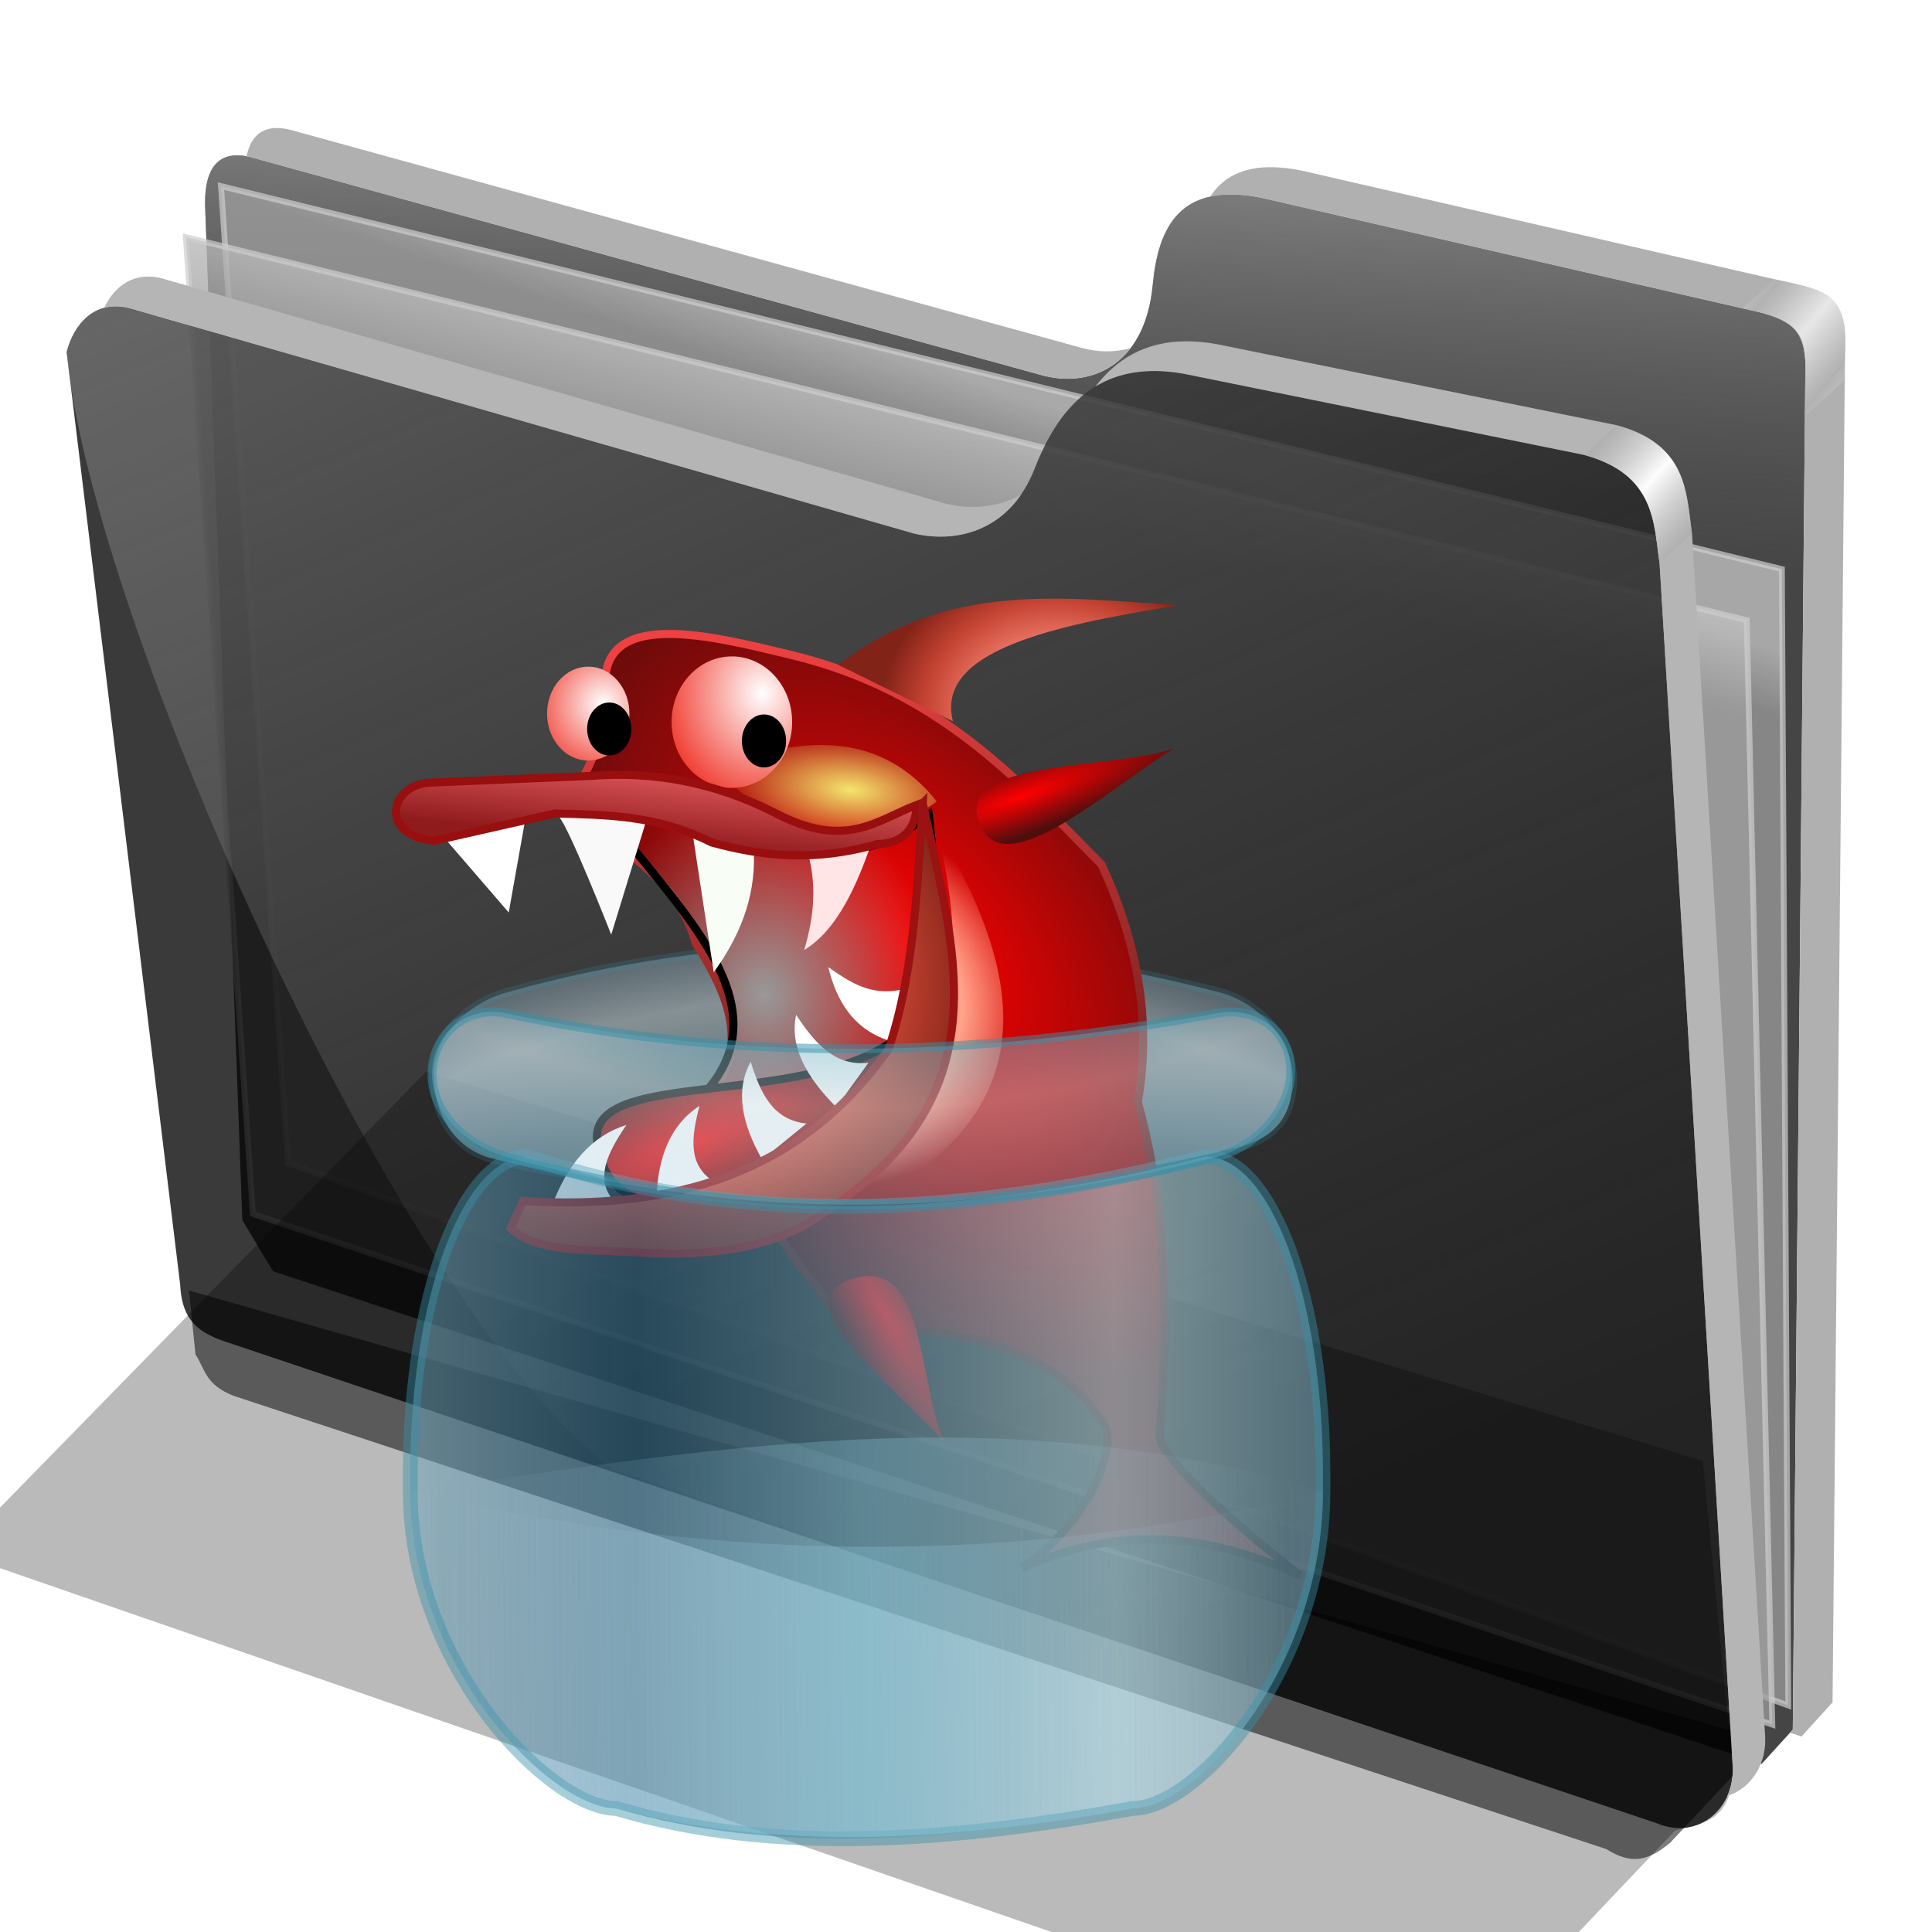 <?xml version="1.0" encoding="UTF-8" standalone="no"?>
<!-- Created with Inkscape (http://www.inkscape.org/) -->

<svg
   xmlns:dc="http://purl.org/dc/elements/1.1/"
   xmlns:cc="http://creativecommons.org/ns#"
   xmlns:rdf="http://www.w3.org/1999/02/22-rdf-syntax-ns#"
   xmlns:svg="http://www.w3.org/2000/svg"
   xmlns="http://www.w3.org/2000/svg"
   xmlns:xlink="http://www.w3.org/1999/xlink"
   xmlns:sodipodi="http://sodipodi.sourceforge.net/DTD/sodipodi-0.dtd"
   xmlns:inkscape="http://www.inkscape.org/namespaces/inkscape"
   id="svg2"
   sodipodi:version="0.32"
   inkscape:version="0.91 r13725"
   width="255"
   height="255"
   sodipodi:docname="folder-video-fun.svg"
   inkscape:output_extension="org.inkscape.output.svg.inkscape"
   version="1.1">
  <defs
     id="defs5">
    <linearGradient
       id="linearGradient4487">
      <stop
         id="stop4489"
         stop-color="#2a8aa3"
         stop-opacity="0.608" />
      <stop
         offset="0.772"
         id="stop4491"
         stop-color="#7ab5c6"
         stop-opacity="0.467" />
      <stop
         offset="0.925"
         id="stop4493"
         stop-color="#c6d9e0"
         stop-opacity="0.549" />
      <stop
         id="stop4495"
         offset="1"
         stop-color="#a8cde1"
         stop-opacity="0.335" />
    </linearGradient>
    <linearGradient
       id="linearGradient4464">
      <stop
         id="stop4466"
         stop-color="#2a8aa3"
         stop-opacity="0.608" />
      <stop
         id="stop4474"
         offset="0.772"
         stop-color="#7ab5c6"
         stop-opacity="0.467" />
      <stop
         id="stop4472"
         offset="0.858"
         stop-color="#c6d9e0"
         stop-opacity="0.44" />
      <stop
         offset="1"
         id="stop4468"
         stop-color="#a8cde1"
         stop-opacity="0.335" />
    </linearGradient>
    <linearGradient
       id="linearGradient4456">
      <stop
         id="stop4458"
         stop-color="#87c6d7"
         stop-opacity="0.33" />
      <stop
         offset="1"
         id="stop4460"
         stop-color="#a8cde1"
         stop-opacity="0" />
    </linearGradient>
    <linearGradient
       id="linearGradient4450">
      <stop
         id="stop4452"
         stop-color="#b8dbe3"
         stop-opacity="0.608" />
      <stop
         offset="1"
         id="stop4454"
         stop-color="#307396"
         stop-opacity="0.495" />
    </linearGradient>
    <linearGradient
       inkscape:collect="always"
       id="linearGradient2857-3">
      <stop
         id="stop2859"
         stop-color="black"
         stop-opacity="1" />
      <stop
         offset="1"
         id="stop2861"
         stop-color="#ef4141"
         stop-opacity="1" />
    </linearGradient>
    <linearGradient
       id="linearGradient2882">
      <stop
         id="stop2884"
         stop-color="#ffa58b"
         stop-opacity="0" />
      <stop
         id="stop2890"
         offset="0.5"
         stop-color="#ffa58b"
         stop-opacity="0" />
      <stop
         offset="0.75"
         id="stop2892"
         stop-color="#ffa58b"
         stop-opacity="1" />
      <stop
         offset="1"
         id="stop2886"
         stop-color="#ffa58b"
         stop-opacity="0" />
    </linearGradient>
    <linearGradient
       inkscape:collect="always"
       id="linearGradient2856">
      <stop
         id="stop2858"
         stop-color="#901b1d"
         stop-opacity="1" />
      <stop
         offset="1"
         id="stop2860"
         stop-color="#f56a6d"
         stop-opacity="1" />
    </linearGradient>
    <linearGradient
       id="linearGradient2844">
      <stop
         id="stop2846"
         stop-color="#c64433"
         stop-opacity="1" />
      <stop
         id="stop2852"
         offset="0.5"
         stop-color="#ea7566"
         stop-opacity="1" />
      <stop
         offset="0.75"
         id="stop2854"
         stop-color="#c64433"
         stop-opacity="1" />
      <stop
         offset="1"
         id="stop2848"
         stop-color="#822317"
         stop-opacity="1" />
    </linearGradient>
    <linearGradient
       inkscape:collect="always"
       id="linearGradient2836">
      <stop
         id="stop2838"
         stop-color="#f3e66d"
         stop-opacity="1" />
      <stop
         offset="1"
         id="stop2840"
         stop-color="#f3e66d"
         stop-opacity="0" />
    </linearGradient>
    <linearGradient
       inkscape:collect="always"
       id="linearGradient2820">
      <stop
         id="stop2822"
         stop-color="white"
         stop-opacity="1" />
      <stop
         offset="1"
         id="stop2824"
         stop-color="#ee2114"
         stop-opacity="1" />
    </linearGradient>
    <linearGradient
       inkscape:collect="always"
       id="linearGradient2804-7">
      <stop
         id="stop2806-4"
         stop-color="red"
         stop-opacity="1" />
      <stop
         offset="1"
         id="stop2808-4"
         stop-color="#4d0e0e"
         stop-opacity="1" />
    </linearGradient>
    <linearGradient
       inkscape:collect="always"
       id="linearGradient2792">
      <stop
         id="stop2794"
         stop-color="#999"
         stop-opacity="1" />
      <stop
         offset="1"
         id="stop2796"
         stop-color="#999"
         stop-opacity="0" />
    </linearGradient>
    <radialGradient
       inkscape:collect="always"
       xlink:href="#linearGradient2804-7"
       id="radialGradient3827"
       gradientUnits="userSpaceOnUse"
       gradientTransform="matrix(1.459,-0.772,1.517,2.07,-70.163,21.381)"
       cx="74.28"
       cy="65.35"
       fx="74.28"
       fy="65.35"
       r="42.825" />
    <linearGradient
       inkscape:collect="always"
       xlink:href="#linearGradient2857-3"
       id="linearGradient3829"
       gradientUnits="userSpaceOnUse"
       x1="165.94"
       y1="241.28"
       x2="136.93"
       y2="25.934" />
    <radialGradient
       inkscape:collect="always"
       xlink:href="#linearGradient2792"
       id="radialGradient3831"
       gradientUnits="userSpaceOnUse"
       gradientTransform="matrix(1.923,0,0,2.228,-5.513,-34.473)"
       cx="57.52"
       cy="64.64"
       fx="57.52"
       fy="64.64"
       r="20.09" />
    <radialGradient
       inkscape:collect="always"
       xlink:href="#linearGradient2836"
       id="radialGradient3833"
       gradientUnits="userSpaceOnUse"
       gradientTransform="matrix(-2.273,-0.275,0.165,-0.985,269.622,113.471)"
       cx="66.33"
       cy="31.18"
       fx="66.33"
       fy="31.18"
       r="12.644" />
    <radialGradient
       inkscape:collect="always"
       xlink:href="#linearGradient2882"
       id="radialGradient3835"
       gradientUnits="userSpaceOnUse"
       gradientTransform="matrix(5.268,1.539,-1.379,3.405,-99.62,-208.356)"
       cx="54.943"
       cy="67.58"
       fx="54.943"
       fy="67.58"
       r="12.691" />
    <radialGradient
       inkscape:collect="always"
       xlink:href="#linearGradient2820"
       id="radialGradient3837"
       gradientUnits="userSpaceOnUse"
       gradientTransform="matrix(-1.9,-0.013,0.018,-2.55,-257.789,89.736)"
       cx="-88.74"
       cy="25.846"
       fx="-88.74"
       fy="25.846"
       r="6.897" />
    <radialGradient
       inkscape:collect="always"
       xlink:href="#linearGradient2820"
       id="radialGradient3839"
       gradientUnits="userSpaceOnUse"
       gradientTransform="matrix(-2.015,-0.189,0.228,-2.428,-330.003,80.433)"
       cx="-107.25"
       cy="29.473"
       fx="-107.25"
       fy="29.473"
       r="4.713" />
    <linearGradient
       inkscape:collect="always"
       xlink:href="#linearGradient2856"
       id="linearGradient3841"
       gradientUnits="userSpaceOnUse"
       gradientTransform="matrix(1.923,0,0,1.634,-5.513,3.937)"
       x1="43.613"
       y1="44.17"
       x2="45.16"
       y2="31.3" />
    <radialGradient
       inkscape:collect="always"
       xlink:href="#linearGradient2804-7"
       id="radialGradient3843"
       gradientUnits="userSpaceOnUse"
       gradientTransform="matrix(2.67,-1.088,0.427,0.756,320.221,-36.212)"
       cx="-101.4"
       cy="90.66"
       fx="-101.4"
       fy="90.66"
       r="17.758" />
    <radialGradient
       inkscape:collect="always"
       xlink:href="#linearGradient2844"
       id="radialGradient3845"
       gradientUnits="userSpaceOnUse"
       gradientTransform="matrix(-1.301,2.212,-2.728,-1.158,300.046,86.312)"
       cx="41.44"
       cy="63.03"
       fx="41.44"
       fy="63.03"
       r="25.851" />
    <radialGradient
       inkscape:collect="always"
       xlink:href="#linearGradient2844"
       id="radialGradient3847"
       gradientUnits="userSpaceOnUse"
       gradientTransform="matrix(1.205,-1.273,1.566,1.07,3.115,125.506)"
       cx="91.5"
       cy="36.445"
       fx="91.5"
       fy="36.445"
       r="20.04" />
    <radialGradient
       inkscape:collect="always"
       xlink:href="#linearGradient2804-7"
       id="radialGradient3849"
       gradientUnits="userSpaceOnUse"
       gradientTransform="matrix(3.575,-1.335,0.332,0.642,365.866,-41.365)"
       cx="-60.912"
       cy="40.537"
       fx="-60.912"
       fy="40.537"
       r="11.8" />
    <radialGradient
       inkscape:collect="always"
       xlink:href="#linearGradient2804-7"
       id="radialGradient3851"
       gradientUnits="userSpaceOnUse"
       gradientTransform="matrix(1.655,3.005,-0.747,0.297,262.751,350.748)"
       cx="-60.912"
       cy="40.537"
       fx="-60.912"
       fy="40.537"
       r="11.8" />
    <linearGradient
       inkscape:collect="always"
       xlink:href="#linearGradient4450"
       id="linearGradient3855"
       gradientUnits="userSpaceOnUse"
       spreadMethod="reflect"
       x1="223.85"
       y1="163.67"
       x2="88.81"
       y2="163.67"
       gradientTransform="matrix(0.469,0,0,0.469,55.628,75.979)" />
    <linearGradient
       inkscape:collect="always"
       xlink:href="#linearGradient4456"
       id="linearGradient3857"
       gradientUnits="userSpaceOnUse"
       spreadMethod="reflect"
       x1="154.13"
       y1="196.7"
       x2="35.706"
       y2="197.73"
       gradientTransform="matrix(0.469,0,0,0.469,55.628,75.979)" />
    <radialGradient
       inkscape:collect="always"
       xlink:href="#linearGradient4464"
       id="radialGradient4470"
       cx="126.1"
       cy="-514.97"
       fx="126.1"
       fy="-514.97"
       r="121.37"
       gradientTransform="matrix(0.001,0.743,-0.986,0.001,-380.341,-67.195)"
       gradientUnits="userSpaceOnUse" />
    <radialGradient
       inkscape:collect="always"
       xlink:href="#linearGradient4487"
       id="radialGradient4478"
       gradientUnits="userSpaceOnUse"
       gradientTransform="matrix(0.001,-0.743,-0.986,-0.001,-380.106,264.909)"
       cx="126.1"
       cy="-514.97"
       fx="126.1"
       fy="-514.97"
       r="121.37" />
    <linearGradient
       inkscape:collect="always"
       id="linearGradient4167">
      <stop
         id="stop4169"
         stop-color="#adadad"
         stop-opacity="0.624" />
      <stop
         offset="1"
         id="stop4171"
         stop-color="#ffffff"
         stop-opacity="0.973" />
    </linearGradient>
    <linearGradient
       id="linearGradient4223"
       inkscape:collect="always">
      <stop
         id="stop4225"
         stop-color="#bebebe"
         stop-opacity="0.803" />
      <stop
         id="stop4227"
         offset="1"
         stop-color="#9f9f9f"
         stop-opacity="0.732" />
    </linearGradient>
    <linearGradient
       id="linearGradient4211"
       inkscape:collect="always">
      <stop
         id="stop4213"
         stop-color="#9f9f9f"
         stop-opacity="0.634" />
      <stop
         id="stop4215"
         offset="1"
         stop-color="#696969"
         stop-opacity="0" />
    </linearGradient>
    <linearGradient
       id="linearGradient4171"
       inkscape:collect="always">
      <stop
         id="stop4173"
         stop-color="#b2b2b2"
         stop-opacity="0.624" />
      <stop
         id="stop4175"
         offset="1"
         stop-color="#ffffff"
         stop-opacity="0.698" />
    </linearGradient>
    <linearGradient
       id="linearGradient4142"
       inkscape:collect="always">
      <stop
         id="stop4144"
         stop-color="#909090"
         stop-opacity="0.519" />
      <stop
         id="stop4146"
         offset="1"
         stop-color="#696969"
         stop-opacity="0" />
    </linearGradient>
    <linearGradient
       gradientUnits="userSpaceOnUse"
       y2="324.36"
       x2="278.75"
       y1="63.25"
       x1="165.74"
       id="linearGradient4148"
       xlink:href="#linearGradient4142"
       inkscape:collect="always" />
    <filter
       height="1.1"
       y="-0.05"
       width="1.056"
       x="-0.028"
       id="filter4160"
       inkscape:collect="always"
       color-interpolation-filters="sRGB">
      <feGaussianBlur
         id="feGaussianBlur4162"
         stdDeviation="3.563"
         inkscape:collect="always" />
    </filter>
    <linearGradient
       spreadMethod="reflect"
       gradientUnits="userSpaceOnUse"
       y2="114.16"
       x2="387.93"
       y1="106.85"
       x1="379.78"
       id="linearGradient4177"
       xlink:href="#linearGradient4167"
       inkscape:collect="always" />
    <linearGradient
       gradientTransform="translate(26.809,-26.383)"
       y2="114.16"
       x2="387.93"
       y1="108.46"
       x1="381.27"
       spreadMethod="reflect"
       gradientUnits="userSpaceOnUse"
       id="linearGradient4207"
       xlink:href="#linearGradient4171"
       inkscape:collect="always" />
    <linearGradient
       gradientUnits="userSpaceOnUse"
       y2="125.1"
       x2="281.1"
       y1="61.711"
       x1="284.7"
       id="linearGradient4217"
       xlink:href="#linearGradient4211"
       inkscape:collect="always" />
    <linearGradient
       gradientUnits="userSpaceOnUse"
       y2="103.09"
       x2="255.7"
       y1="93.26"
       x1="259.02"
       id="linearGradient4229"
       xlink:href="#linearGradient4223"
       inkscape:collect="always" />
    <linearGradient
       gradientUnits="userSpaceOnUse"
       y2="117.29"
       x2="258.99"
       y1="102.54"
       x1="262.84"
       id="linearGradient4237"
       xlink:href="#linearGradient4223"
       inkscape:collect="always" />
    <filter
       height="1.136"
       y="-0.068"
       width="1.049"
       x="-0.024"
       id="filter4257"
       inkscape:collect="always"
       color-interpolation-filters="sRGB">
      <feGaussianBlur
         id="feGaussianBlur4259"
         stdDeviation="2.754"
         inkscape:collect="always" />
    </filter>
    <linearGradient
       inkscape:collect="always"
       xlink:href="#linearGradient4456"
       id="linearGradient4264"
       gradientUnits="userSpaceOnUse"
       gradientTransform="matrix(0.469,0,0,0.469,55.628,75.979)"
       spreadMethod="reflect"
       x1="154.13"
       y1="196.7"
       x2="35.706"
       y2="197.73" />
  </defs>
  <sodipodi:namedview
     inkscape:window-height="1056"
     inkscape:window-width="1920"
     inkscape:pageshadow="2"
     inkscape:pageopacity="0"
     guidetolerance="10.0"
     gridtolerance="10.0"
     objecttolerance="10.0"
     borderopacity="1.0"
     bordercolor="#666666"
     pagecolor="#ffffff"
     id="base"
     inkscape:zoom="3.3294118"
     inkscape:cx="127.5"
     inkscape:cy="127.5"
     inkscape:window-x="0"
     inkscape:window-y="0"
     inkscape:current-layer="svg2"
     showgrid="false"
     inkscape:window-maximized="1" />
  <g
     transform="matrix(0.771,0,0,0.771,-80.796,-24.987)"
     id="g4261">
    <path
       d="m 137.158,253.333 1.093,10.929 c 1.695,2.564 1.625,5.182 6.557,7.104 l 234.99,77.596 c 4.362,2.76 7.274,1.936 10.911,-1.093 l 16.393,-17.486 z"
       id="path4239"
       inkscape:connector-curvature="0"
       sodipodi:nodetypes="ccccccc"
       stroke-opacity="1"
       fill="#000000"
       filter="url(#filter4257)"
       fill-rule="evenodd"
       stroke="none"
       stroke-linejoin="miter"
       fill-opacity="0.514"
       stroke-linecap="butt"
       stroke-width="1" />
    <path
       d="M 146.277,241.277 139.894,67.34 c -0.054,-6.438 2.499,-9.417 7.979,-7.979 l 135.106,37.234 c 8.126,2.326 17.809,-1.267 19.149,-15.426 0.936,-9.894 4.671,-17.67 18.617,-14.894 l 85.638,19.681 c 6.411,1.511 7.818,4.448 7.447,11.702 l -2.128,230.851 -5.319,5.851 -254.867,-84.342 z"
       id="path4198"
       inkscape:connector-curvature="0"
       sodipodi:nodetypes="ccccsccccccc"
       stroke-opacity="1"
       fill="#000000"
       fill-rule="evenodd"
       stroke="none"
       stroke-linejoin="miter"
       fill-opacity="0.73"
       stroke-linecap="butt"
       stroke-width="1" />
    <path
       sodipodi:nodetypes="ccccsccccccc"
       inkscape:connector-curvature="0"
       id="path4209"
       d="M 146.277,241.277 139.894,67.34 c -0.054,-6.438 2.499,-9.417 7.979,-7.979 l 135.106,37.234 c 8.126,2.326 17.809,-1.267 19.149,-15.426 0.936,-9.894 4.671,-17.67 18.617,-14.894 l 85.638,19.681 c 6.411,1.511 7.818,4.448 7.447,11.702 l -2.128,230.851 -5.319,5.851 -254.867,-84.342 z"
       stroke-opacity="1"
       fill="url(#linearGradient4217)"
       fill-rule="evenodd"
       stroke="none"
       stroke-linejoin="miter"
       fill-opacity="1"
       stroke-linecap="butt"
       stroke-width="1" />
    <path
       inkscape:connector-curvature="0"
       id="path4221"
       d="m 142.623,64.262 267.213,65.574 1.093,194.536 -256.831,-92.896 z"
       sodipodi:nodetypes="ccccc"
       stroke-opacity="0.705"
       fill="url(#linearGradient4229)"
       fill-rule="evenodd"
       stroke="#cecece"
       stroke-linejoin="miter"
       fill-opacity="1"
       stroke-linecap="butt"
       stroke-width="1" />
    <path
       d="m 136.612,73.005 267.213,65.574 4.372,189.071 -260.109,-87.432 z"
       id="path4219"
       inkscape:connector-curvature="0"
       stroke-opacity="0.705"
       fill="url(#linearGradient4237)"
       fill-rule="evenodd"
       stroke="#cecece"
       stroke-linejoin="miter"
       fill-opacity="1"
       stroke-linecap="butt"
       stroke-width="1" />
    <path
       d="m 116.204,92.685 c 1.132,-4.541 4.635,-9.034 10.687,-7.545 L 261.111,123.704 c 6.481,1.636 16.363,0.332 20.833,-11.111 4.009,-10.262 10.874,-18.78 25.463,-16.204 l 68.519,13.889 c 12.253,3.29 11.967,11.681 12.963,18.519 l 12.5,205.556 c 0.65,7.443 -5.751,13.213 -12.963,10.185 L 144.907,262.593 c -4.922,-1.559 -8.94,-3.097 -9.259,-10.185 z"
       id="path4138"
       inkscape:connector-curvature="0"
       sodipodi:nodetypes="cccscccccccc"
       stroke-opacity="1"
       fill="#000000"
       fill-rule="evenodd"
       stroke="none"
       stroke-linejoin="miter"
       fill-opacity="0.77"
       stroke-linecap="butt"
       stroke-width="1" />
    <path
       sodipodi:nodetypes="cccsccccccc"
       inkscape:connector-curvature="0"
       id="path4140"
       d="m 116.204,92.685 c 1.132,-4.541 4.635,-9.034 10.687,-7.545 L 261.111,123.704 c 6.481,1.636 16.363,0.332 20.833,-11.111 4.009,-10.262 10.874,-18.78 25.463,-16.204 l 68.519,13.889 c 12.253,3.29 11.967,11.681 12.963,18.519 l 12.5,205.556 c 0.65,7.443 -5.751,13.213 -12.963,10.185 L 209.722,283.889 C 173.765,257.83 120.359,138.216 116.204,92.685 Z"
       stroke-opacity="1"
       fill="url(#linearGradient4148)"
       fill-rule="evenodd"
       stroke="none"
       stroke-linejoin="miter"
       fill-opacity="1"
       stroke-linecap="butt"
       stroke-width="1" />
    <path
       d="m 177.778,215.833 -80.556,82.407 255.556,88.426 38.75,-40.871 c 4.635,-1.302 9.968,-1.381 9.861,-10.981 L 396.296,282.5 Z"
       id="path4150"
       inkscape:connector-curvature="0"
       sodipodi:nodetypes="ccccccc"
       stroke-opacity="1"
       fill="#000000"
       filter="url(#filter4160)"
       fill-rule="evenodd"
       stroke="none"
       stroke-linejoin="miter"
       fill-opacity="0.273"
       stroke-linecap="butt"
       stroke-width="1" />
    <path
       inkscape:connector-curvature="0"
       d="m 130.297,79.758 c -3.737,-0.059 -6.271,2.374 -7.662,5.354 1.245,-0.331 2.659,-0.363 4.256,0.029 l 134.221,38.562 c 5.499,1.388 13.442,0.658 18.455,-6.582 -4.306,2.386 -9.166,2.433 -12.9,1.49 L 132.447,80.047 c -0.757,-0.186 -1.473,-0.278 -2.15,-0.289 z m 177.547,11.074 c -7.107,0.029 -11.993,3.152 -15.514,7.738 3.827,-2.318 8.719,-3.304 15.078,-2.182 l 68.518,13.889 c 12.253,3.29 11.967,11.682 12.963,18.52 l 12.5,205.555 c 0.175,2.008 -0.176,3.885 -0.904,5.51 4.096,-1.288 6.901,-5.556 6.461,-10.602 l -12.5,-205.557 c -0.996,-6.838 -0.71,-15.227 -12.963,-18.518 L 312.963,91.297 c -1.824,-0.322 -3.527,-0.471 -5.119,-0.465 z"
       id="path4164"
       stroke-opacity="1"
       fill="#b5b5b5"
       fill-rule="evenodd"
       stroke="none"
       stroke-linejoin="miter"
       fill-opacity="1"
       stroke-linecap="butt"
       stroke-width="1" />
    <path
       id="path4169"
       d="m 375.926,110.277 c 12.253,3.29 11.967,11.682 12.963,18.52 2.184,-2.058 3.134,-2.713 5.557,-5.094 -0.996,-6.838 -0.71,-15.227 -12.963,-18.518 -2.398,2.288 -2.992,2.799 -5.557,5.092 z"
       inkscape:connector-curvature="0"
       sodipodi:nodetypes="ccccc"
       stroke-opacity="1"
       fill="url(#linearGradient4177)"
       fill-rule="evenodd"
       stroke="none"
       stroke-linejoin="miter"
       fill-opacity="1"
       stroke-linecap="butt"
       stroke-width="1" />
    <path
       inkscape:connector-curvature="0"
       d="m 151.904,54.332 c -2.674,0.112 -4.278,1.802 -4.9,4.838 0.282,0.052 0.57,0.113 0.869,0.191 l 135.105,37.234 c 5.412,1.549 11.51,0.467 15.379,-4.605 -2.772,0.802 -5.762,0.728 -8.57,-0.076 L 154.682,54.682 c -1.027,-0.27 -1.954,-0.384 -2.777,-0.35 z m 170.883,6.701 c -5.399,-0.127 -8.737,1.853 -10.814,5.035 2.347,-0.519 5.228,-0.496 8.771,0.209 l 85.639,19.68 c 6.411,1.511 7.818,4.449 7.447,11.703 l -2.129,230.85 -0.475,0.521 1.965,0.65 5.318,-5.852 2.129,-230.852 c 0.371,-7.255 -1.036,-10.19 -7.447,-11.701 L 327.553,61.596 c -1.743,-0.347 -3.327,-0.529 -4.766,-0.562 z"
       id="path4200"
       stroke-opacity="1"
       fill="#b0b0b0"
       fill-rule="evenodd"
       stroke="none"
       stroke-linejoin="miter"
       fill-opacity="1"
       stroke-linecap="butt"
       stroke-width="1" />
    <path
       sodipodi:nodetypes="ccccc"
       inkscape:connector-curvature="0"
       d="m 403.124,85.141 c 12.402,2.867 10.717,4.984 10.703,18.468 2.184,-2.058 4.251,-3.752 6.674,-6.133 0.485,-12.137 1.005,-14.994 -11.898,-17.245 -2.398,2.288 -2.914,2.617 -5.479,4.91 z"
       id="path4205"
       stroke-opacity="1"
       fill="url(#linearGradient4207)"
       fill-rule="evenodd"
       stroke="none"
       stroke-linejoin="miter"
       fill-opacity="1"
       stroke-linecap="butt"
       stroke-width="1" />
  </g>
  <g
     id="text4194"
     transform="translate(37.131,-69.148)"
     font-style="normal"
     word-spacing="0"
     line-height="125%"
     font-weight="bold"
     font-stretch="normal"
     letter-spacing="0"
     font-variant="normal"
     font-size="7.5"
     stroke-opacity="1"
     font-family="STIXIntegralsSm"
     fill="#000000"
     stroke="none"
     stroke-linejoin="miter"
     fill-opacity="1"
     stroke-linecap="butt"
     stroke-width="1">
    <path
       d="m -33.815,58.841 -2.205,0 -0.348,0.996 -1.417,0 2.025,-5.468 1.681,0 2.025,5.468 -1.417,0 -0.344,-0.996 z m -1.853,-1.014 1.498,0 -0.747,-2.175 -0.751,2.175 z"
       id="path4199"
       inkscape:connector-curvature="0" />
    <path
       d="m -31.332,54.369 2.34,0 q 1.044,0 1.6,0.465 0.56,0.461 0.56,1.318 0,0.861 -0.56,1.326 -0.557,0.461 -1.6,0.461 l -0.93,0 0,1.897 -1.41,0 0,-5.468 z m 1.41,1.022 0,1.527 0.78,0 q 0.41,0 0.634,-0.198 0.223,-0.201 0.223,-0.568 0,-0.366 -0.223,-0.564 -0.223,-0.198 -0.634,-0.198 l -0.78,0 z"
       id="path4201"
       inkscape:connector-curvature="0" />
  </g>
  <g
     id="g4497"
     transform="translate(-13.516,42.951)">
    <path
       sodipodi:nodetypes="sssssss"
       inkscape:connector-curvature="0"
       id="path4476"
       d="m 78.591,109.991 c 27.785,6.857 64.514,6.598 97.945,-1.409 5.099,-1.221 7.585,-3.986 7.585,-9.229 0,-5.243 -4.623,-10.03 -9.699,-11.343 -35.009,-9.06 -65.826,-7.834 -93.952,0 -5.051,1.407 -9.699,5.63 -9.699,10.873 0,5.243 2.729,9.852 7.82,11.108 z"
       stroke-miterlimit="4"
       style="fill:url(#radialGradient4478);fill-opacity:1;stroke:#3690a9;stroke-width:1.173;stroke-miterlimit:4;stroke-dasharray:none;stroke-opacity:0.203" />
    <g
       transform="matrix(0.6,0,0,0.6,51.343,22.576)"
       id="g2865">
      <path
         inkscape:connector-curvature="0"
         sodipodi:nodetypes="ccsccsccscccc"
         id="path1871"
         d="m 60.362,67.855 c 5.11,-4.314 10.144,-14.669 9.727,-25.916 -0.836,-17.549 23.568,-11.247 40.675,-7.136 32.508,7.811 49.529,26.922 68.528,46.199 7.732,16.786 11.152,34.096 7.958,52.209 6.686,23.997 6.679,48.849 4.796,73.321 -0.333,4.166 15.057,18.59 31.109,30.928 -20.818,-9.573 -40.029,-11.229 -61.373,-1.735 16.987,-12.009 20.412,-27.909 18.275,-31.262 C 168.799,185.788 145.275,183.224 123.142,182.037 110.18,166.66 99.274,150.585 92.194,133.209 102.256,121.565 97.395,109.922 89.984,98.278 86.527,84.73 72.908,76.577 60.362,67.855 Z"
         style="fill:url(#radialGradient3827);fill-opacity:1;fill-rule:evenodd;stroke:url(#linearGradient3829);stroke-width:1.773;stroke-linecap:butt;stroke-linejoin:miter;stroke-opacity:1" />
      <path
         inkscape:connector-curvature="0"
         sodipodi:nodetypes="ccccc"
         id="path1903"
         d="m 67.436,65.601 c 24.611,5.756 49.222,23.527 73.833,4.507 3.769,31.761 3.364,62.468 -35.811,83.383 L 90.426,132.834 C 112.625,111.169 82.34,88.193 67.436,65.601 Z"
         style="fill:url(#radialGradient3831);fill-opacity:1;fill-rule:evenodd;stroke:#000000;stroke-width:1.773;stroke-linecap:butt;stroke-linejoin:miter;stroke-opacity:1" />
      <path
         inkscape:connector-curvature="0"
         sodipodi:nodetypes="ccc"
         id="path1873-9"
         d="m 143.037,67.103 c -16.211,11.569 -32.422,9.339 -48.633,-7.136 19.992,-8.176 36.882,-7.692 48.633,7.136 z"
         style="fill:url(#radialGradient3833);fill-opacity:1;fill-rule:evenodd;stroke:none" />
      <path
         inkscape:connector-curvature="0"
         sodipodi:nodetypes="ccc"
         id="path1875-1"
         d="m 143.037,73.113 c 5.053,20.385 11.585,63.852 -32.274,89.769 46.284,-17.178 60.791,-42.752 32.274,-89.769 z"
         style="fill:url(#radialGradient3835);fill-opacity:1;fill-rule:evenodd;stroke:none" />
      <ellipse
         transform="matrix(1.923,0,0,1.634,275.23,2.435)"
         id="path1877-7"
         cx="-92.19"
         cy="28.892"
         rx="6.897"
         ry="8.851"
         style="fill:url(#radialGradient3837);fill-opacity:1;stroke:none" />
      <ellipse
         transform="matrix(1.923,0,0,1.634,275.672,-2.072)"
         id="path1879"
         cx="-108.85"
         cy="30.501"
         rx="4.713"
         ry="6.322"
         style="fill:url(#radialGradient3839);fill-opacity:1;stroke:none" />
      <ellipse
         transform="matrix(3.526,0,0,2.666,-96.81,-25.697)"
         id="path1881"
         cx="57.24"
         cy="29.811"
         rx="1.379"
         ry="2.184"
         style="fill:#000000;fill-opacity:1;stroke:none" />
      <ellipse
         id="path1883"
         transform="matrix(3.526,0,0,2.666,-130.853,-28.327)"
         cx="57.24"
         cy="29.811"
         rx="1.379"
         ry="2.184"
         style="fill:#000000;fill-opacity:1;stroke:none" />
      <path
         inkscape:connector-curvature="0"
         sodipodi:nodetypes="cccc"
         id="path1885"
         d="m 113.858,99.781 c 7.458,-4.557 11.613,-14.548 14.59,-22.912 l -14.148,0.376 c 2.461,7.512 1.801,15.024 -0.442,22.536 z"
         style="fill:#ffe5e6;fill-opacity:1;fill-rule:evenodd;stroke:none" />
      <path
         inkscape:connector-curvature="0"
         sodipodi:nodetypes="cccc"
         id="path1887"
         d="m 89.099,72.737 c 2.763,2.31 5.22,4.672 13.706,6.01 0.269,9.732 -3.228,18.184 -8.842,25.916 L 89.099,72.737 Z"
         style="fill:#f8fdf6;fill-opacity:1;fill-rule:evenodd;stroke:none" />
      <path
         inkscape:connector-curvature="0"
         sodipodi:nodetypes="cccc"
         id="path1889"
         d="m 59.92,70.484 c 2.211,2.254 11.495,25.916 11.495,25.916 l 7.958,-25.916 -19.453,0 z"
         style="fill:#f9f9f9;fill-rule:evenodd;stroke:none" />
      <path
         inkscape:connector-curvature="0"
         sodipodi:nodetypes="cccc"
         id="path1891"
         d="M 34.277,74.615 52.404,71.611 48.867,91.517 34.277,74.615 Z"
         style="fill:#ffffff;fill-rule:evenodd;stroke:none" />
      <path
         inkscape:connector-curvature="0"
         sodipodi:nodetypes="ccccccccc"
         id="path1950"
         d="m 31.182,62.972 c -8.918,0.902 -10.524,11.735 1.326,12.77 L 59.036,69.733 c 11.144,0.339 22.2,0.228 34.485,6.385 11.099,3.055 22.809,4.294 36.253,0.376 6.134,-0.172 8.594,-3.466 8.842,-8.639 -8.721,3.336 -15.554,9.88 -30.948,1.878 C 94.11,62.761 80.552,60.433 66.994,61.469 l -35.811,1.502 z"
         style="fill:url(#linearGradient3841);fill-opacity:1;fill-rule:evenodd;stroke:#990e0e;stroke-width:1.773;stroke-linecap:butt;stroke-linejoin:miter;stroke-opacity:1" />
      <path
         inkscape:connector-curvature="0"
         sodipodi:nodetypes="cccc"
         id="path1893"
         d="m 135.521,108.419 -3.095,11.268 c -7.719,-2.582 -11.42,-8.577 -13.263,-16.151 4.678,3.273 9.377,6.502 16.358,4.883 z"
         style="fill:#ffffff;fill-rule:evenodd;stroke:none" />
      <path
         inkscape:connector-curvature="0"
         sodipodi:nodetypes="csc"
         id="path2802"
         d="m 134.637,118.936 c -20.556,15.98 -68.317,6.556 -66.317,22.912 3.799,31.065 53.478,0.88 66.317,-22.912 z"
         style="fill:url(#radialGradient3843);fill-opacity:1;fill-rule:evenodd;stroke:#000000;stroke-width:1.773;stroke-linecap:butt;stroke-linejoin:miter;stroke-opacity:1" />
      <path
         inkscape:connector-curvature="0"
         sodipodi:nodetypes="cccc"
         id="path1895"
         d="m 112.089,114.053 c 4.03,6.034 8.404,11.386 15.916,10.517 l -7.074,9.766 c -6.785,-6.761 -10.302,-13.522 -8.842,-20.282 z"
         style="fill:#ffffff;fill-rule:evenodd;stroke:none" />
      <path
         inkscape:connector-curvature="0"
         d="m 102.093,124.354 c 2.106,6.703 4.748,12.82 12.275,13.59 l -9.747,7.932 c -4.556,-7.997 -5.949,-15.293 -2.527,-21.522 z"
         id="path1897"
         sodipodi:nodetypes="cccc"
         style="fill:#ffffff;fill-rule:evenodd;stroke:none" />
      <path
         inkscape:connector-curvature="0"
         sodipodi:nodetypes="cccc"
         id="path1899"
         d="m 90.837,134.052 c -1.772,6.773 -2.749,13.235 3.51,16.868 l -12.955,3.217 c 0.301,-8.881 3.027,-15.9 9.445,-20.085 z"
         style="fill:#ffffff;fill-rule:evenodd;stroke:none" />
      <path
         inkscape:connector-curvature="0"
         d="m 74.747,138.252 c -4.051,6.024 -7.234,11.952 -2.519,16.996 l -13.495,-0.182 c 3.379,-8.408 8.427,-14.429 16.015,-16.814 z"
         id="path1901"
         sodipodi:nodetypes="cccc"
         style="fill:#ffffff;fill-rule:evenodd;stroke:none" />
      <path
         inkscape:connector-curvature="0"
         sodipodi:nodetypes="ccccccc"
         id="path1952"
         d="m 139.943,67.479 c 6.682,31.532 18.064,63.663 -20.779,89.393 -11.542,8.978 -26.659,10.362 -42.885,9.39 -10.031,-0.647 -21.378,0.104 -26.969,-5.258 l 2.653,-6.01 c 32.498,2.008 60.895,-5.483 80.465,-33.428 5.781,-17.333 6.247,-35.795 7.516,-54.087 z"
         style="fill:url(#radialGradient3845);fill-opacity:1;fill-rule:evenodd;stroke:#9a1212;stroke-width:1.773;stroke-linecap:butt;stroke-linejoin:miter;stroke-opacity:1" />
      <path
         inkscape:connector-curvature="0"
         sodipodi:nodetypes="cccc"
         id="path2800"
         d="m 121.374,37.055 25.201,12.395 c -3.894,-15.371 21.336,-21.022 49.959,-25.541 -25.38,-1.446 -50.913,-5.636 -75.16,13.146 z"
         style="fill:url(#radialGradient3847);fill-opacity:1;fill-rule:evenodd;stroke:none" />
      <path
         inkscape:connector-curvature="0"
         sodipodi:nodetypes="ccs"
         id="path2894"
         d="m 152.764,72.737 c 6.003,12.272 29.09,-9.358 42.443,-17.278 -14.664,4.882 -49.887,2.061 -42.443,17.278 z"
         style="fill:url(#radialGradient3849);fill-opacity:1;fill-rule:evenodd;stroke:none" />
      <path
         inkscape:connector-curvature="0"
         d="m 123.429,172.461 c -14.299,5.389 11.702,24.485 21.338,35.638 -6.092,-12.339 -3.607,-42.321 -21.338,-35.638 z"
         id="path2904"
         sodipodi:nodetypes="ccs"
         style="fill:url(#radialGradient3851);fill-opacity:1;fill-rule:evenodd;stroke:none" />
    </g>
    <path
       sodipodi:nodetypes="ccccccccc"
       id="rect2193"
       d="m 83.16,109.706 c 26.603,9.024 56.612,8.512 89.478,0 8.58,0 15.487,18.649 15.487,41.814 l 0,2.409 c 0,23.165 -16.543,41.814 -25.123,41.814 -23.996,4.361 -47.256,6.217 -68.141,0 -8.58,0 -27.188,-18.649 -27.188,-41.814 l 0,-2.409 c 0,-23.165 6.907,-41.814 15.487,-41.814 z"
       inkscape:connector-curvature="0"
       stroke-miterlimit="4"
       style="fill:url(#linearGradient3855);fill-opacity:1;stroke:#3691a9;stroke-width:1.955;stroke-miterlimit:4;stroke-dasharray:none;stroke-opacity:0.445" />
    <path
       d="m 188.125,153.928 c 0,23.165 -16.543,41.814 -25.123,41.814 -23.503,4.211 -46.507,5.759 -68.141,0 -8.58,0 -27.188,-18.649 -27.188,-41.814 37.128,8.519 76.454,10.841 120.451,0 z"
       id="path2204"
       sodipodi:nodetypes="ccccc"
       inkscape:connector-curvature="0"
       style="fill:url(#linearGradient4264);fill-opacity:1;stroke:none" />
    <path
       inkscape:connector-curvature="0"
       sodipodi:nodetypes="ccccc"
       id="path4462"
       d="m 188.125,153.928 c 0,23.165 -16.543,41.814 -25.123,41.814 -23.503,4.211 -46.507,5.759 -68.141,0 -8.58,0 -27.188,-18.649 -27.188,-41.814 38.036,-5.328 78.014,-12.948 120.451,0 z"
       style="fill:url(#linearGradient3857);fill-opacity:1;stroke:none" />
    <path
       d="m 80.235,90.778 c 30.985,6.649 62.341,5.869 93.952,0 5.155,-0.957 9.699,2.342 9.699,7.585 0,5.243 -4.623,10.03 -9.699,11.343 -35.009,9.06 -65.826,7.834 -93.952,0 -5.051,-1.407 -9.699,-5.63 -9.699,-10.873 0,-5.243 4.573,-9.155 9.699,-8.055 z"
       id="rect1308"
       inkscape:connector-curvature="0"
       sodipodi:nodetypes="sssssss"
       stroke-miterlimit="4"
       style="fill:url(#radialGradient4470);fill-opacity:1;stroke:#3691a9;stroke-width:1.173;stroke-miterlimit:4;stroke-dasharray:none;stroke-opacity:0.51" />
  </g>
</svg>
